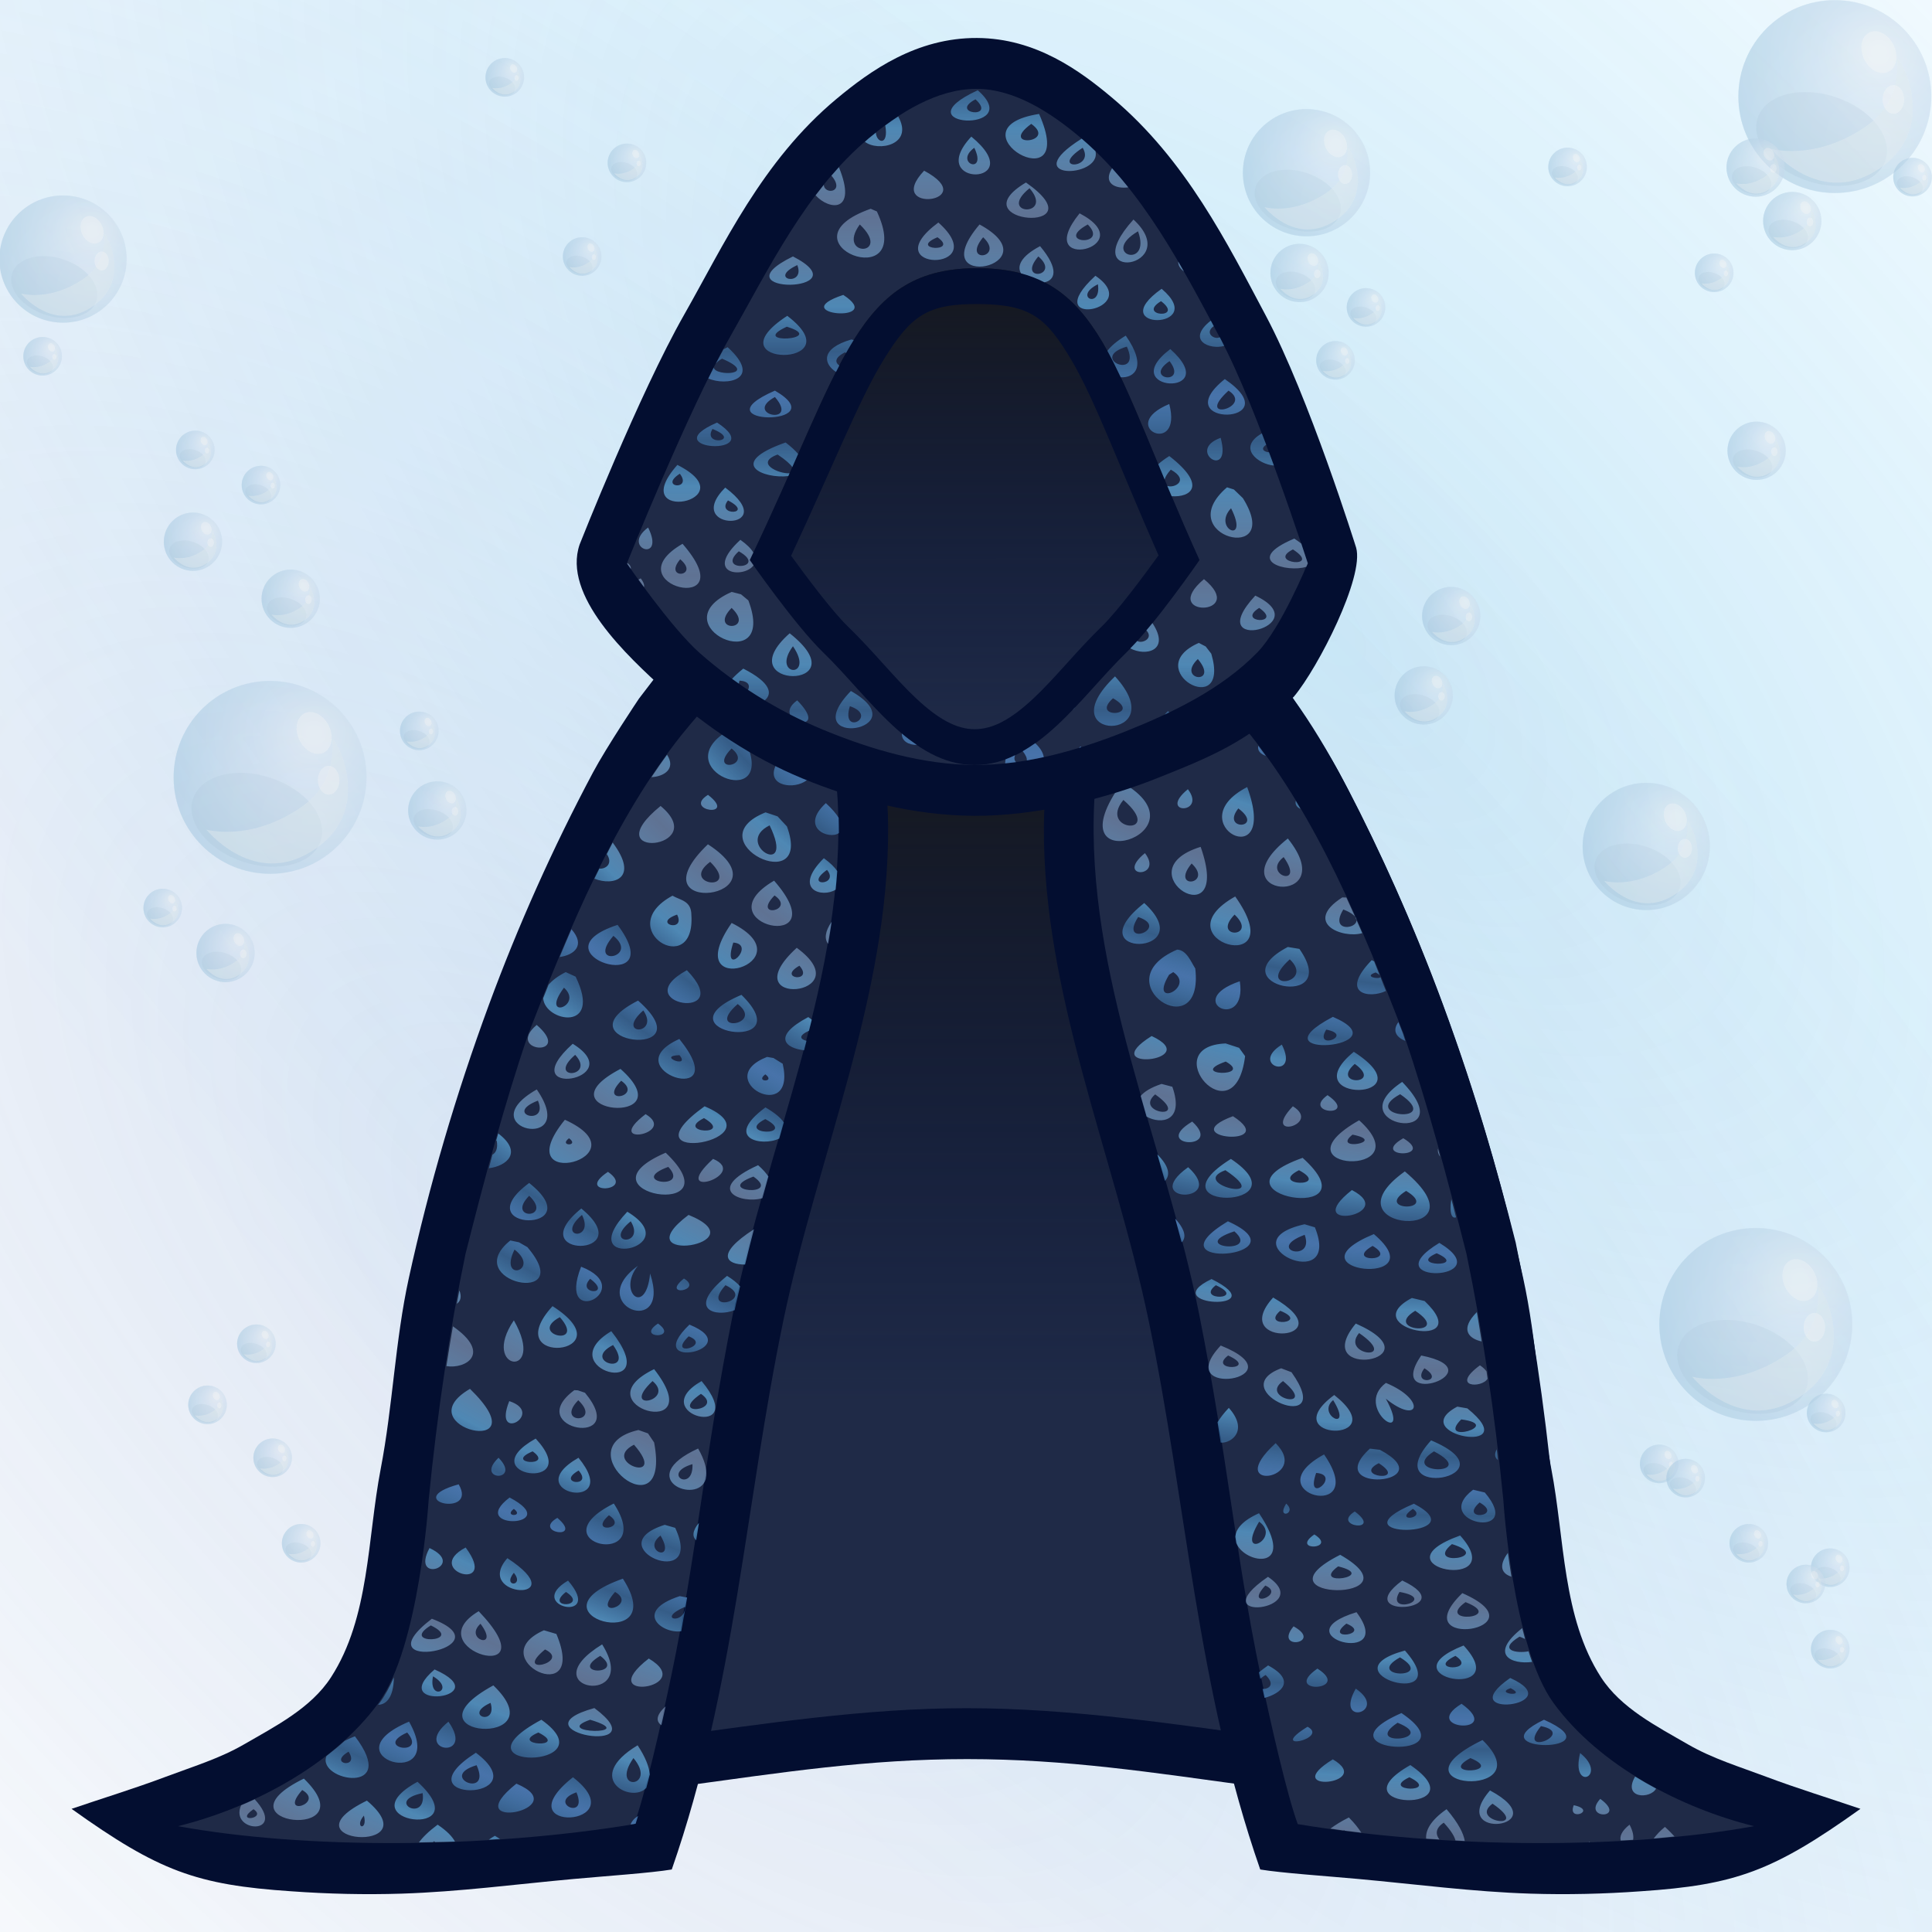 <svg height="500" viewBox="0 0 500 500" width="500" xmlns="http://www.w3.org/2000/svg" xmlns:xlink="http://www.w3.org/1999/xlink"><linearGradient id="a"><stop offset="0" stop-color="#4873aa"/><stop offset=".25" stop-color="#4c8fc8" stop-opacity=".5"/><stop offset=".5" stop-color="#5ea7d9" stop-opacity=".749"/><stop offset="1" stop-color="#9fbadf" stop-opacity=".5"/></linearGradient><linearGradient id="b"><stop offset="0" stop-color="#030e30" stop-opacity="0"/><stop offset="1" stop-color="#16181d"/></linearGradient><linearGradient id="c" gradientUnits="userSpaceOnUse" x1="252.761" x2="252.761" xlink:href="#b" y1="296.872" y2="58.615"/><linearGradient id="d" gradientUnits="userSpaceOnUse" x1="251.996" x2="251.972" xlink:href="#b" y1="178.868" y2="59.573"/><linearGradient id="e" gradientUnits="userSpaceOnUse" spreadMethod="reflect" x1="434.179" x2="434.179" xlink:href="#a" y1="0" y2="46.369"/><radialGradient id="f" cx="534.307" cy="-1029.529" gradientTransform="matrix(.01 .162 -.217 .013 170.392 9.846)" gradientUnits="userSpaceOnUse" r="185.701" spreadMethod="reflect" xlink:href="#a"/><mask id="g" maskUnits="userSpaceOnUse"><path d="m-13.229-13.229h158.75v158.75h-158.75z" fill="url(#h)" filter="url(#i)" stroke-width="11.83"/></mask><radialGradient id="h" cx="66.146" cy="66.146" gradientTransform="matrix(-1 0 0 -1 132.292 132.292)" gradientUnits="userSpaceOnUse" r="66.146"><stop offset="0" stop-color="#fff"/><stop offset=".253" stop-color="#fff"/><stop offset=".753" stop-color="#808080"/><stop offset=".875" stop-color="#404040"/><stop offset="1"/></radialGradient><filter id="i" color-interpolation-filters="sRGB" height="1.014" width="1.014" x="-.007" y="-.007"><feGaussianBlur stdDeviation=".446"/></filter><radialGradient id="j" cx="703.056" cy="255.4" gradientTransform="matrix(.121 -.121 .058 .058 -57.693 112.547)" gradientUnits="userSpaceOnUse" r="1011.861"><stop offset="0" stop-color="#209fdf"/><stop offset=".1" stop-color="#209fdf" stop-opacity=".9"/><stop offset="1" stop-color="#0af" stop-opacity="0"/></radialGradient><radialGradient id="k" cx="703.056" cy="1070.218" gradientTransform="matrix(.121 -.121 .058 .058 -57.693 112.547)" gradientUnits="userSpaceOnUse" r="1011.861" spreadMethod="pad"><stop offset="0" stop-color="#678fcb"/><stop offset=".1" stop-color="#678fcb" stop-opacity=".9"/><stop offset="1" stop-color="#678fcb" stop-opacity="0"/></radialGradient><radialGradient id="l" cx="45.87" cy="23.851" gradientTransform="matrix(-1.459 -.455 .458 -1.46 152.419 91.438)" gradientUnits="userSpaceOnUse" r="66.146"><stop offset="0" stop-color="#f5f5f5"/><stop offset=".124" stop-color="#e6ecf2"/><stop offset=".383" stop-color="#cddeef"/><stop offset="1" stop-color="#a3c7e0"/></radialGradient><filter id="m" color-interpolation-filters="sRGB" height="1.116" width="1.083" x="-.042" y="-.058"><feGaussianBlur stdDeviation="1.562"/></filter><filter id="n" color-interpolation-filters="sRGB" height="1.169" width="1.147" x="-.074" y="-.084"><feGaussianBlur stdDeviation="2.987"/></filter><g mask="url(#g)" opacity=".75" stroke-width=".094" transform="matrix(0 3.78 -3.78 0 500 -0)"><path d="m-16.763-16.763c-67.658 67.658-96.044 148.97-63.396 181.618 32.648 32.648 113.96 4.262 181.618-63.396 67.658-67.658 96.044-148.97 63.396-181.618-32.648-32.648-113.96-4.262-181.618 63.396z" fill="url(#j)" opacity=".3"/><path d="m30.833 30.833c-67.658 67.658-96.044 148.97-63.396 181.618 32.648 32.648 113.96 4.262 181.618-63.396 67.658-67.658 96.044-148.97 63.396-181.618-32.648-32.648-113.96-4.262-181.618 63.396z" fill="url(#k)" opacity=".3"/></g><use stroke-width="4.252" transform="matrix(.235 0 0 .235 259.834 6.074)" xlink:href="#p"/><use stroke-width="4.252" transform="matrix(.235 0 0 .235 -145.119 182.261)" xlink:href="#p"/><use stroke-width="4.252" transform="matrix(.235 0 0 .235 239.39 323.844)" xlink:href="#p"/><use stroke-width="14.177" transform="matrix(.071 0 0 .071 389.645 110.943)" xlink:href="#p"/><use stroke-width="14.177" transform="matrix(.071 0 0 .071 389.395 37.651)" xlink:href="#p"/><use stroke-width="14.177" transform="matrix(.071 0 0 .071 398.874 51.493)" xlink:href="#p"/><use stroke-width="14.177" transform="matrix(.071 0 0 .071 271.36 64.929)" xlink:href="#p"/><use stroke-width="14.177" transform="matrix(.071 0 0 .071 303.502 174.264)" xlink:href="#p"/><use stroke-width="14.177" transform="matrix(.071 0 0 .071 310.615 153.715)" xlink:href="#p"/><use stroke-width="6.443" transform="matrix(.155 0 0 .155 284.229 206.586)" xlink:href="#p"/><use stroke-width="6.443" transform="matrix(.155 0 0 .155 -125.509 54.57)" xlink:href="#p"/><use stroke-width="6.443" transform="matrix(.155 0 0 .155 196.299 32.215)" xlink:href="#p"/><use stroke-width="14.177" transform="matrix(.071 0 0 .071 -6.589 240.919)" xlink:href="#p"/><use stroke-width="14.177" transform="matrix(.071 0 0 .071 48.21 204.035)" xlink:href="#p"/><use stroke-width="14.177" transform="matrix(.071 0 0 .071 10.272 149.236)" xlink:href="#p"/><use stroke-width="14.177" transform="matrix(.071 0 0 .071 -15.02 134.482)" xlink:href="#p"/><use stroke-width="21.265" transform="matrix(.047 0 0 .047 24.541 121.756)" xlink:href="#p"/><use stroke-width="21.265" transform="matrix(.047 0 0 .047 7.544 112.664)" xlink:href="#p"/><use stroke-width="21.265" transform="matrix(.047 0 0 .047 65.505 185.378)" xlink:href="#p"/><use stroke-width="21.265" transform="matrix(.047 0 0 .047 -.886 231.22)" xlink:href="#p"/><use stroke-width="21.265" transform="matrix(.047 0 0 .047 400.624 66.822)" xlink:href="#p"/><use stroke-width="21.265" transform="matrix(.047 0 0 .047 386.398 375.068)" xlink:href="#p"/><use stroke-width="21.265" transform="matrix(.047 0 0 .047 409.582 395.618)" xlink:href="#p"/><use stroke-width="21.265" transform="matrix(.047 0 0 .047 430.659 423.017)" xlink:href="#p"/><use stroke-width="21.265" transform="matrix(.047 0 0 .047 430.659 401.941)" xlink:href="#p"/><use stroke-width="21.265" transform="matrix(.047 0 0 .047 424.336 406.156)" xlink:href="#p"/><use stroke-width="21.265" transform="matrix(.047 0 0 .047 393.247 378.756)" xlink:href="#p"/><use stroke-width="21.265" transform="matrix(.047 0 0 .047 429.605 361.895)" xlink:href="#p"/><use stroke-width="21.265" transform="matrix(.047 0 0 .047 451.96 42.057)" xlink:href="#p"/><use stroke-width="21.265" transform="matrix(.047 0 0 .047 -31.974 88.425)" xlink:href="#p"/><use stroke-width="21.265" transform="matrix(.047 0 0 .047 310.522 75.779)" xlink:href="#p"/><use stroke-width="21.265" transform="matrix(.047 0 0 .047 302.618 89.479)" xlink:href="#p"/><use stroke-width="21.265" transform="matrix(.047 0 0 .047 87.636 16.238)" xlink:href="#p"/><use stroke-width="21.265" transform="matrix(.047 0 0 .047 119.251 38.368)" xlink:href="#p"/><use stroke-width="21.265" transform="matrix(.047 0 0 .047 107.659 62.606)" xlink:href="#p"/><use stroke-width="21.265" transform="matrix(.047 0 0 .047 362.686 39.422)" xlink:href="#p"/><use stroke-width="21.265" transform="matrix(.047 0 0 .047 23.352 343.98)" xlink:href="#p"/><use stroke-width="21.265" transform="matrix(.047 0 0 .047 10.706 359.787)" xlink:href="#p"/><use stroke-width="21.265" transform="matrix(.047 0 0 .047 27.567 373.487)" xlink:href="#p"/><use stroke-width="21.265" transform="matrix(.047 0 0 .047 34.944 395.618)" xlink:href="#p"/><g stroke-width="1.367" transform="matrix(.732 0 0 .732 67.286 145.807)"><path d="m351.895 432.432c26.498 3.601 88.963 15.335 88.963 15.335 11.16 2.175 21.516-6.412 21.445-17.781-.458-71.995-7.044-135.162-18.348-189.857-13.616-54.116-31.088-104.05-55.238-152.379-10.026-20.063-21.449-39.986-36.822-56.317-6.37-6.767-13.854-12.92-22.371-16.637-24.753-10.804-52.659-15.307-79.524-14.796-26.865-.511-54.771 3.992-79.524 14.796-8.517 3.718-16.001 9.871-22.371 16.637-15.373 16.331-26.796 36.254-36.822 56.317-24.151 48.329-41.622 98.263-55.238 152.379-11.303 54.695-17.89 117.862-18.348 189.857-.071 11.369 10.286 19.956 21.445 17.781 0 0 62.465-11.734 88.963-15.335 37.172-5.052 66.598-9.679 101.895-9.692 35.296.013 64.722 4.64 101.895 9.692z" fill="#030e30" stroke-width="1.367"/><path d="m329.524 35.283c-23.52-11.95-52.347-17.967-79.523-17.967s-54.812 5.278-75.758 17.495c-19.508 19.237-41.432 58.644-43.22 60.755-26.274 46.573-44.508 104.738-53.661 148.108-10.941 52.978-17.447 114.993-17.899 185.954 0 0 53.979-10.648 83.104-14.564 35.612-4.788 71.369-10.338 107.302-10.325 37.285.014 74.387 5.775 111.332 10.797 27.867 3.787 83.104 14.564 83.104 14.564-.452-70.962-6.958-132.976-17.899-185.954-13.547-53.806-27.688-104.453-53.661-148.108-.051.078-24.836-43.432-43.22-60.755z" fill="#1f2a47" stroke-width="49.198"/><path d="m329.524 35.283c-23.52-11.95-52.347-17.967-79.523-17.967s-54.812 5.278-75.758 17.495c-19.508 19.237-41.432 58.644-43.22 60.755-26.274 46.573-44.508 104.738-53.661 148.108-10.941 52.978-17.447 114.993-17.899 185.954 0 0 53.979-10.648 83.104-14.564 35.612-4.788 71.369-10.338 107.302-10.325 37.285.014 74.387 5.775 111.332 10.797 27.867 3.787 83.104 14.564 83.104 14.564-.452-70.962-6.958-132.976-17.899-185.954-13.547-53.806-27.688-104.453-53.661-148.108-.051.078-24.836-43.432-43.22-60.755z" fill="url(#c)" stroke-linecap="round" stroke-linejoin="round" stroke-width="49.197"/></g><g id="o" stroke-width="1.367" transform="matrix(-.685 .257 .257 .685 539.681 63.268)"><path d="m318.835 51.957s-4.735 20.047-6.067 30.241c-3.897 29.817-5.764 59.97-5.582 90.04.202 33.508 2.647 67.085 7.432 100.251 3.246 22.495 10.571 44.243 14.386 66.648 4.243 24.917 14.836 50.547 9.435 75.239-2.775 12.687-12.302 23.068-20.546 33.102-6.316 7.687-14.336 13.81-21.822 20.362-8.827 7.725-18.364 15.051-27.208 22.319 36.726 9.841 50.854 9.659 83.032 0 12.476-3.684 24.795-7.971 36.822-12.926 18.852-7.767 36.875-17.412 55.238-26.275 10.438-5.038 24.671-11.51 31.229-15.29-1.619-68.321-21.096-130.316-31.229-195.54-9.144-58.858-5.45-121.038-26.683-176.69-7.995-20.955-20.692-39.792-36.822-56.317l-55.702 25.329z" fill="#030e30" stroke-width="1.367"/><path d="m323.856 176.776c.469-41.085 1.809-81.824 13.671-118.333 8.527-25.528 20.551-47.47 20.551-47.47 19.631 20.27 30.665 30.45 39.116 49.79 24.783 56.721 19.219 122.298 29.212 183.384 8.223 50.27 17.958 84.542 24.514 127.232 2.746 17.884 6.127 43.02 6.197 53.926-46.592 26.853-106.25 49.325-150.865 57.377 21.62-14.836 43.639-38.982 51.102-65.705 6.623-23.713-8.578-73.392-8.578-73.392-8.118-30.424-14.192-59.156-18.391-86.118-3.087-27.57-5.758-54.453-6.53-80.691z" fill="#1f2a47" stroke-width="49.198"/></g><use transform="matrix(-1 0 0 1 500 0)" xlink:href="#o"/><path d="m297.101 162.639c-.117.268-.199.455-.314.719 1.066 1.421-.006 2.476-1.182 2.703-.379.862-.715 1.642-1.078 2.467 2.756.566 5.647-.388 5.332-3.404-1.677-1.533-2.758-2.484-2.758-2.484zm-93.375 1.891c-9.013 8.537-.009 11.863 4.301 9.836-.363-.841-.824-1.881-1.207-2.758-.249 3.348-5.82 1.688-1.779-4.07-.45-1.023-.841-1.927-1.314-3.008zm101.668 5.822c-2.127 4.352 3.76 8.666 6.939 7.092-.778-.818-1.462-1.497-2.209-2.262-.88-.031-1.707-.661-1.713-1.754-1.002-1.008-2.109-2.191-3.018-3.076zm-113.039 2.676c-18.888 15.128 21.9 11.091 0 0zm-.971 3.102c6.779.465-3.035 8.679 0 0zm99.242 1.531c-.556 1.328-1.032 2.583-1.529 3.846 2.684 2.079.603 3.158-1.15 2.893-.405 1.1-.834 2.253-1.191 3.33 3.926.59 8.914-2.76 3.871-10.068zm-84.322 3.584c-7.541 5.43 9.302 9.442 0 0zm95.92 2.777c-19.77 19.441 20.303 13.92 0 0zm16.371 3.25c-10.687 5.918 3.316 5.847 0 0zm-16.451 1.432c9.243 7.691-7.198 5.166 0 0zm-113.963.516c-15.853 9.864 12.19 20.953 5.229 3.596l-2.596-2.867zm17.416 3.236c-17.992 15.434 16.483 13.317 0 0zm120.049.531c-.303 1.296.594 2.145 1.957 2.646-.643-.891-1.297-1.771-1.957-2.646zm-136.314.713c5.875 4.66-6.444 6.566 0 0zm15.975 1.617c5.211 6.75-4.5 4.366 0 0zm-32.678.006c-1.378 1.902-2.728 3.83-4.031 5.801 3.182-.139 6.437-2.115 4.031-5.801zm111.402 3.186c-.256 1.491-.468 3.029-.631 4.604 1.131-.989 1.566-2.521.631-4.604zm6.377 3.988c-18.935 26.098 23.278 13.343 0 0zm32.361 1.193c-18.218 9.427 8.563 23.45 0 0zm-15.346.559c-8.052 6.582 4.993 6.57 0 0zm-124.197 1.453c-6.711 4.2 7.839 6.084 0 0zm107.508 1.324c10.929 9.467-6.759 8.215 0 0zm44.605.201c-.222.99.31 1.69 1.213 2.109-.411-.697-.795-1.419-1.213-2.109zm-121.609.619c-6.895 6.342.826 9.602 3.389 7.74.012-1.312-.048-2.629-.072-3.943-.655-1.063-1.703-2.317-3.316-3.797zm-42.77.736c-17.56 14.278 13.457 11.18 0 0zm149.518.633c7.029 5.265-4.704 5.957 0 0zm-122.35 1.021c-18.545 7.468 12.472 22.573 5.533 3.646l-2.428-2.611zm1.047 3.365c6.967 14.317-9.657 4.777 0 0zm134.113 3.402c-19.285 15.26 14.436 17.973 0 0zm-174.725 1.049c-.519.98-1.012 1.985-1.52 2.975 1.66 2.514-.25 3.901-1.924 3.77-.428.867-.864 1.728-1.285 2.602 4.861 1.972 11.734.02 4.729-9.346zm24.645.447c-20.072 19.268 21.725 14.106 0 0zm127.518.664c-20.576 6.377 8.625 24.433 0 0zm-14.414 1.621c-8.052 6.582 4.993 6.57 0 0zm35.895 1.027c5.855 8.294-5.87 4.537 0 0zm-118.998.285c-8.241 8.223-.349 10.34 3.055 8.143.162-1.602.303-3.207.42-4.812-.698-.999-1.779-2.102-3.475-3.33zm-29.418.945c8.234 8.11-8.139 6.038 0 0zm124.604.424c5.796 5.454-5.741 6.948 0 0zm-94.363 1.654c3.398 4.091-6.338 4.505 0 0zm-13.697 2.793c-19.312 11.315 16.976 19.422 0 0zm.111 3.822c5.728 3.943-5.992 6.161 0 0zm-26.408.066c-15.813 8.576 5.977 21.878 4.889 4.99-.012-3.713-2.843-3.79-4.889-4.99zm145.631.205c-20.293 11.406 15.305 21.549 0 0zm27.711.242c-10.235 6.562-.018 10.752 5.166 9.246-1.336-3.104-2.708-6.174-4.111-9.217zm-51.254 1.459c-18.296 14.409 15.082 13.79 0 0zm51.523 1.666c9.737 3.768-4.895 7.944 0 0zm-172.418 1.322c2.396 4.789-6.745 2.355 0 0zm144.277 0c6.389 6.09-6.21 6.345 0 0zm-24.957.627c8.514 2.836-5.179 8.137 0 0zm-79.314 1.219c-1.803 2.586-1.868 4.507-.928 5.748.332-1.914.648-3.83.928-5.748zm-25.889.32c-14.288 20.537 20.339 10.13 0 0zm-29.514.492c-22.7 7.423 14.245 19.111 0 0zm-11.945 1.135c-1.033 2.384-2.06 4.773-3.061 7.186 3.739-.505 6.79-2.993 3.061-7.186zm10.859 1.701c6.973 5.616-7.173 8.281 0 0zm31.027 1.744c6.211.451-3.145 9.658 0 0zm143.504 1.146c-18.648 9.847 14.438 16.795 2.998.494zm-127.08.211c-17.364 15.857 17.196 12.595 0 0zm98.438.469c-19.552 8.417 7.057 25.653 4.701 4.889-1.092-1.679-2.238-4.805-4.701-4.889zm29.158 2.51c6.801 6.484-9.393 8.52 0 0zm21.207.209c-8.524 8.785-.577 10.042 3.678 7.975-.473-1.185-.942-2.374-1.42-3.555-.541.599-4.487-.157-1.24-1.225.513.265.803.473 1.016.66-.475-1.173-.929-2.366-1.41-3.533-.231-.109-.374-.213-.623-.322zm-148.115 1.443c3.943 4.487-6.072 3.423 0 0zm-29.129 1.168c-16.098 8.835 13.18 13.598 0 0zm-31.354.486c-2.115 1.082-3.52 2.193-4.445 3.281-.464 1.157-.927 2.315-1.387 3.477.398 6.146 15.467 8.892 8.395-5.578zm157.229 0c5.924 3.957-6.528 9.707-1.08.686zm17.229 2.369c-15.129 5.158 2.025 13.39 0 0zm-174.906 1.662c5.267 4.741-6.44 8.658 0 0zm45.93 1.861c-22.777 9.588 16.085 15.742 0 0zm-26.756 1.488c-21.432 10.883 18.112 15.947 0 0zm25.791.889c7.099 5.468-8.801 7.671 0 0zm-24.436 1.654c4.443 6.482-7.534 6.638 0 0zm178.463 1.662c-21.494 11.335 18.73 8.039 0 0zm-135.771.059c-9.627 5.113-5.723 8.1-1.064 8.594.216-.814.397-1.631.609-2.445-1.641-.414-2.186-1.316.654-2.623.242-.953.478-1.906.713-2.859-.329-.229-.54-.427-.912-.666zm152.725 1.299c-1.705 2.318-.413 3.987 1.799 4.873-.212-.63-.401-1.28-.615-1.908-.386-.996-.796-1.97-1.184-2.965zm-223.006.732c-1.053.891-1.692 1.689-2.027 2.391-.019.056-.036.114-.055.17-1.978 4.775 10.508 4.75 2.082-2.561zm204.332 1.209c7.41 1.43-3.358 5.567 0 0zm-45.186 1.662c-15.095 9.462 13.908 6.464 0 0zm-122.234.766c-17.655 7.961 14.927 18.484 0 0zm141.385 1.15c-18.285.787 2.352 24.987 5.039 3.291l-1.555-2.156zm-168.973.088c-16.087 14.503 15.233 9.4 0 0zm183.518.213c-8.748 5.441 4.794 9.489 0 0zm18.627 1.867c-16.38 13.452 19.95 12.873 0 0zm-201.512.781c5.523 5.942-7.692 6.634 0 0zm26.986.086c3.018 3.593-6.064.174 0 0zm22.672.453c-14.779 5.839 7.73 17.911 4.055 1.773l-2.396-1.488zm118.709 1.201c7.436 4.153-10.284 3.634 0 0zm33.391.602c7.702 5.559-6.522 5.727 0 0zm-190.029 1.301c-21.932 11.45 17.215 15.319 0 0zm37.482 1.406c2.848 2.113-2.848 2.113 0 0zm-37.305 1.654c5.9 4.148-6.216 6.393 0 0zm202.123.305c-17.311 11.502 16.27 16.779 0 0zm-62.271.523c-2.841.947-4.482 2.026-5.414 3.111.507 1.78 1.011 3.56 1.525 5.34 3.683 2.091 9.885 1.337 6.676-7.717zm-161.695 1.43c-17.951 10.204 11.456 16.653 0 0zm223.443 1.232c11.533 7.842-10.993 5.941 0 0zm-63.404.041c9.838 6.998-5.748 4.947 0 0zm44.611.203c-6.945 4.972 8.385 5.81 0 0zm-204.355 1.416c2.946 6.764-9.176 3.552 0 0zm43.137 1.465c-22.472 16.185 20.429 8.655 0 0zm152.242 0c-8.557 8.998 7.701 4.747 0 0zm-136.49.289c-10.988 8.095-.902 10.229 3.562 8.059.403-1.387.785-2.777 1.188-4.164-.762-1.132-2.202-2.424-4.75-3.895zm-31.018 1.746c-11.501 8.764 8.481 5.069 0 0zm152.008.533c-15.805 5.878 12.672 8.191 0 0zm-136.9.492c8.029 4.69-7.789 3.874 0 0zm15.875.248c8.572 4.601-8.084 4.077 0 0zm-51.871.178c-15.732 19.339 21.419 9.734 0 0zm205.553.135c-23.132 13.134 16.772 15.126 0 0zm-43.203.334c-11.056 6.593 8.343 7.626 0 0zm-179.598 3.08c-.185.652-.385 1.287-.568 1.941.071-.04.093-.075.168-.115.387 2.163-.306 3.244-1.105 3.666-.317 1.152-.609 2.346-.922 3.504 4.421-.508 8.995-4.008 2.428-8.996zm221.086.301c9.308 1.848-5.615 4.462 0 0zm-202.766.934c2.848 2.113-2.848 2.113 0 0zm215.9 0c-9.038 5.177 8.716 5.228 0 0zm8.984 2.68c-.12.843.105 1.527.551 2.09-.189-.688-.361-1.404-.551-2.09zm-199.875 1.064c-24.46 10.549 18.756 17.906 0 0zm127.236.424c.664 2.289 1.307 4.579 1.961 6.869 1.375-1.363 1.262-3.612-1.961-6.869zm37.605.904c-26.766 9.551 19.516 17.625 0 0zm-152.574.271c-12.108 11.085 9.717 4.093 0 0zm134.014.008c-21.949 13.76 19.581 13.057 0 0zm-122.361 1.625c-14.16 6.424-4.179 10.118 1.109 8.535.525-1.872 1.019-3.746 1.555-5.617-.614-.878-1.412-1.824-2.664-2.918zm-23.242.434c5.863 6.263-10.757 3.93 0 0zm134.537.09c-13.015 9.324 10.583 9.588 0 0zm9.637.77c13.204 8.867-9.833 3.597 0 0zm19.051 0c8.572 4.601-8.084 4.077 0 0zm27.391.316c-21.774 15.578 22.198 18.606 0 0zm-206.229.109c-9.106 6.082 7.578 5.275 0 0zm37.645 1.227c7.703 5.356-10.672 3.912 0 0zm-58.037 1.654c-17.036 12.613 16.494 13.147 0 0zm212.92 1.838c-14.006 11.031 12.529 6.481 0 0zm14.035.211c8.976 5.432-8.548 5.347 0 0zm-226.955 1.26c6.389 6.09-6.21 6.345 0 0zm238.643.98c-.59 4.091.347 4.98 1.24 4.596-.396-1.536-.806-3.052-1.205-4.58-.016-.003-.019-.013-.035-.016zm-225.15 2.322c-16.08 12.97 15.604 12.805 0 0zm11.906.828c-14.761 15.531 16.02 9.684 0 0zm-11.734.826c3.454 6.848-7.115 6.122 0 0zm27.586 0c-17.546 13.186 18.897 7.678 0 0zm125.939.957c.556 2.048 1.136 4.094 1.666 6.145 1.177-1.133 1.092-3.092-1.666-6.145zm-140.902.695c3.989 6.557-7.494 6.084 0 0zm154.545 0c-21.407 12.905 20.675 9.317 0 0zm19.834.766c-20.857 4.703 9.924 18.795 2.68.797zm-142.488 1.289c-10.25 6.622-6.997 9.167-2.311 9.141.741-3.049 1.501-6.097 2.311-9.141zm124.324.543c7.026 6.156-12.588 4.145 0 0zm36.096.711c-23.472 9.769 16.665 14.115 0 0zm-17.896.188c2.717 7.389-10.458 3.879 0 0zm-205.578 1.467c-13.476 10.796 17.695 17.286 4.41 1.723l-2.18-1.25zm240.432.619c-18.009 10.942 16.398 9.975 0 0zm-17.273.785c7.085 4.181-7.607 4.349 0 0zm-222.074.947c6.959 5.425-4.296 8.723 0 0zm238.648.955c8.53 3.798-7.834 3.418 0 0zm-206.725 3.264c-14.219 10.219 8.848 19.115 3.166 1.977-1.1 11.412-8.59 4.682-3.166-1.977zm-14.691.221c-6.576 16.774 14.986 5.833 0 0zm37.77 2.375c-10.863 8.773-2.856 10.791 1.967 8.865.417-2.063.945-4.118 1.408-6.178-.788-.845-1.803-1.729-3.375-2.688zm-11.162.682c-6.132 4.915 5.186 3.105 0 0zm-24.266.074c6.051 4.446-3.847 4.083 0 0zm160.818.055c-14.964 7.188 17.165 8.545 0 0zm-125.801 1.6c8.306 3.864-6.86 7.67 0 0zm126.908 0c8.306 3.771-5.474 4.178 0 0zm-195.773 1.328c-.219 1.167-.453 2.303-.666 3.48.95-.639 1.332-1.773.666-3.48zm210.6 1.863c-12.136 13.372 19.638 11.382 0 0zm35.902.115c-15.158 7.987 17.253 14.103 3.303.785zm-222.393 2.109c-14.605 16.034 19.788 12.67 0 0zm188.332 1.199c7.891 3.193-5.227 4.515 0 0zm34.926 0c10.068 6.747-8.767 5.361 0 0zm15.953.355c-4.413 4.409-2.204 6.826 1.238 7.59-.413-2.53-.8-5.11-1.238-7.59zm-237.316 1.299c7.024 7.986-8.527 4.558 0 0zm-11.906.824c-8.97 13.216 8.683 15.261 0 0zm37.305.828c-6.043 3.998 5.673 4.088 0 0zm180.588.004c-12.493 15.008 21.848 9.652 0 0zm-172.451.277c-12.974 12.462 15.551 6.297 0 0zm-61.215.439c-.578 3.396-1.15 6.807-1.68 10.295 4.86.82 11.895-3.181 1.68-10.295zm40.99 1.26c-16.274 9.736 14.476 18.265 0 0zm193.529.479c10.827 7.471-4.954 5.927 0 0zm-173.504.85c6.256 2.398-5.917 5.734 0 0zm-19.566 2.25c5.93 8.227-8.555 4.389 0 0zm157.264.131c-13.351 14.167 21.179 8.514 0 0zm1.91 2.58c8.306 3.771-5.474 4.178 0 0zm49.969 0c-9.868 14.37 19.859 3.918 0 0zm15.203 2.545c-7.834 5.747.543 5.977 1.965 3.467-.091-.625-.169-1.276-.262-1.898-.343-.487-.851-1.006-1.703-1.568zm-51.445.764c-15.514 5.825 14.902 18.239 2.68 1.021zm37.074 0c5.753 3.558-3.514 4.603 0 0zm-199.352.225c-19.552 9.473 14.982 19.161 0 0zm-.41 3.082c6.129 5.11-8.708 8.22 0 0zm12.699 0c-15.089 8.625 12.982 15.626 0 0zm150.473 0c9.47 7.837-6.414 4.496 0 0zm26.627.475c-8.573 6.399 7.196 17.211-.025 4.086 8.645 6.976 10.598.305.025-4.086zm-237.043 1.541c-17.172 10.01 18.958 18.459 0 0zm27.0.342c-13.782 10.215 14.872 15.275 2.762.668l-1.844-.629zm32.773.951c6.382 4.362-8.859 6.085 0 0zm163.895.297c-16.013 11.85 16.182 12.785 0 0zm-.283 1.32c5.38 8.727-4.495 3.82 0 0zm-195.361.035c6.389 6.09-6.21 6.345 0 0zm-17.859.225c-4.478 11.225 9.503 3.145 0 0zm245.35 1.43c-13.849 7.338 18.09 12.98 2.6.451zm-59.129.32c-1.355 1.434-2.25 2.641-2.914 3.717.293 1.819.54 3.503.818 5.283 2.89.199 7.237-3.251 2.096-9zm60.146 2.988c11.261 1.451-6.585 6.572 0 0zm-212.938 2.744c-19.968 4.602 8.679 27.575 4.062 3.219l-1.582-2.34-2.479-.879zm-26.59 2.217c-17.387 9.747 13.024 14.06 0 0zm231.734.465c-14.624 16.064 22.482 9.472 0 0zm-40.227.725c-14.121 12.865 9.486 9.57 0 0zm-166.066.393c9.266 10.619-8.94 4.561 0 0zm16.596.992c-16.856 7.691-.059 14.786 1.967 7.924.045-.298.095-.613.141-.912.159-1.677-.35-3.935-2.107-7.012zm173.863.025c-13.073 11.873 19.417 9.234 2.59.309zm32.824.188c-.712 1.307-.48 2.201.305 2.758-.103-.915-.198-1.848-.305-2.758zm-249.518.52c5.802 4.082-7.751 3.232 0 0zm233.27 0c12.131 6.342-9.507 6.003 0 0zm-28.445.791c-18.664 10.171 12.349 17.884 0 0zm-213.648.863c-6.389 6.09 6.21 6.345 0 0zm20.693 0c-16.185 9.275 11.908 14.536 0 0zm207.111 1.404c7.908 5.141-7.063 3.568 0 0zm-177.613.25c.332 7.542-8.312 2.459 0 0zm-29.461 1.652c3.943 4.487-6.072 3.423 0 0zm190.871.621c6.779.465-3.035 8.679 0 0zm-221.914 2.945c-15.391 4.281 5.107 8.807 0 0zm262.529 1.395v.002c-11.408 8.656 13.739 13.335 3.037.725zm-249.346 2.023c-11.441 8.675 14.538 7.629 0 0zm251.035 1.285c6.485 3.718-5.576 4.917 0 0zm-224.072.268c-20.603 10.337 11.358 17.404 0 0zm174.014.029c-2.709 4.248 2.98 2.603 0 0zm33.053.025c-21.877 9.209 16.958 8.824 0 0zm-232.932 1.33c2.848 2.113-2.848 2.113 0 0zm232.66 0c3.724 2.462-5.233 3.621 0 0zm-15.031.672c-6.324 3.984 7.509 5.615 0 0zm-24.779.455c-4.449 1.987-6.035 4.179-6.131 6.139.08.525.165 1.052.246 1.576 2.144 5.541 16.073 7.529 5.885-7.715zm-168.244.527c5.316 3.51-5.621 4.972 0 0zm-13.352.672c-6.646 3.857 7.006 5.959 0 0zm181.627.982c6.041 4.378-6.277 10.416 0 0zm-144.984.311c-1.769 2.135-1.726 3.627-.701 4.514.23-1.502.473-3.004.701-4.514zm-8.852.516c-17.874 5.644 10.631 17.724 2.705.777zm168.123 2.48c-6.398 4.453 6.181 3.897 0 0zm37.729.279c-23.032 8.308 13.499 15.048 0 0zm-206.943.019c4.341 7.409-5.173 4.019 0 0zm204.824 2.205c11.079 3.452-7.369 6.053 0 0zm-255.252.885c-11.456 6.041 8.942 12.026 0 0zm-9.354.143c-5.115 9.548 9.846 4.561 0 0zm279.08 1.26c-2.593 3.519-1.454 5.416.914 6.145-.351-2.144-.654-4.204-.914-6.145zm-43.393.484c-23.808 12.027 21.627 12.387 0 0zm-215.537.869c-9.131 10.373 17.827 11.665 0 0zm215 2.125c10.706 2.613-7.459 5.454 0 0zm-213.322 1.654c2.936 3.614-3.13 3.826 0 0zm195.168 1.051c-17.825 12.255 12.772 8.645 0 0zm-166.957.479c-26.485 9.382 12.965 20.015 0 0zm201.707.479c-14.125 10.393 16.44 7.751 0 0zm-215.895.021c-11.558 6.782 9.669 11.184 0 0zm180.445 1.279c5.483 2.331-5.768 6.327 0 0zm-180.977 1.654c6.125 3.946-5.845 4.51 0 0zm12.701 0c6.015 3.458-6.426 7.27 0 0zm203.014 0c10.317 1.82-3.846 6.285 0 0zm16.26.311c-15.688 15.082 21.662 9.492 0 0zm-202.531.775c-12.13 3.963-4.566 9.811.381 9.086.542-2.935 1.035-5.827 1.525-8.719zm203.359 1.553c10.723 4.192-8.158 5.823 0 0zm-201.961 1.203c.081 4.734-7.826 3.348 0 0zm-53.436 1.148c-16.672 9.881 19.232 20.101 0 0zm227.178.256c-20.254 6.2 10.738 14.341 0 0zm-239.301 1.691c-19.107 14.664 20.334 7.65 0 0zm236.689 1.258c6.804 2.78-6.09 4.673 0 0zm-224.098.039c5.227 6.991-4.546 4.116 0 0zm-12.855.43c9.133 4.378-8.437 5.166 0 0zm223.277.238c-5.338 6.439 7.918 4.398 0 0zm59.17.465c-8.861 6.997-2.542 9.456 2.555 8.75-.321-.894-.62-1.82-.916-2.75-3.143.603-8.084-.279-2.342-3.791.697.214.916.392 1.434.594-.26-.924-.492-1.862-.73-2.803zm-253.18.557c-16.449 7.306 11.637 21.007 3.227.955zm15.068 3.648c-19.256 11.855 10.376 16.519 0 0zm222.945.287c-21.049 8.32 13.466 14.544 0 0zm-237.723 1.027c6.93 3.313-8.556 7.021 0 0zm222.539.277c-21.401 5.854 13.958 15.85 0 0zm-208.252 1.377c6.836 5.078-8.524 5.06 0 0zm221.322 0c6.077 4.025-8.041 3.912 0 0zm-14.342.393c9.569 5.818-9.605 5.33 0 0zm-194.422.301c-14.957 11.605 13.003 7.672 0 0zm160.283 1.785c-.95.657-1.651 1.223-2.379 1.799.044.214.08.418.125.633.066.318.166.721.234 1.045.393-.319.716-.625 1.381-.996 2.567 2.529.826 3.625-.793 3.621.158.74.351 1.539.516 2.299 4.32-1.148 8.282-4.489.916-8.4zm12.762.826c-9.596 6.679 9.271 5.846 0 0zm-228.479.215c-12.858 10.988 16.806 7.436 0 0zm-.402 1.779c6.114 3.619-1.352 6.7 0 0zm-10.137.297c-1.094 2.48-2.308 4.713-3.658 6.562-.126.173-.286.326-.414.498 2.103.003 4.009-1.89 4.072-7.061zm288.916.129c-15.754 10.929 15.978 7.203 0 0zm-263.162 1.922c-24.756 13.507 17.123 16.435 0 0zm263.272.717c4.607 2.381-4.426 1.455 0 0zm-40.082.117c-5.744 10.1 8.806 6.034 0 0zm-223.908 3.686c1.866 6.234-7.373 3.283 0 0zm251.289.234c-11.173 6.825 11.372 8.18 0 0zm-205.994.676c-2.53 2.275-2.509 3.906-1.092 4.871.379-1.671.732-3.232 1.092-4.871zm-18.432.436c-21.692 6.022 17.299 12.858 0 0zm208.871 1.291c-23.483 10.299 19.033 12.932 0 0zm-222.586 1.732c-24.708 13.311 18.086 12.836 0 0zm12.623 0c13.47 4.045-10.515 3.646 0 0zm246.85 0c-18.424 8.847 19.554 8.638 0 0zm-293.719.488c-21.782 9.214 10.42 18.455 0 0zm10.189.025c-9.748 7.814 7.169 10.077 0 0zm245.637.268c11.11 4.454-9.55 6.375 0 0zm37.105.871c9.418 1.87-6.672 8.298 0 0zm-60.402.16c-10.869 6.719 5.746 3.053 0 0zm-233.006 1.494c5.419 6.387-9.066 4.023 0 0zm33.945 0c8.267 4.185-7.969 3.37 0 0zm-47.471.986c-1.044.382-1.83.771-2.635 1.16-1.521 1.376-3.107 2.684-4.746 3.949-2.547 6.473 19.148 10.32 7.381-5.109zm291.814.965c-26.238 12.752 16.088 15.62 0 0zm-218.656 1.357c-14.267 8.577-1.517 15.195 2.252 11.016.294-1.1.596-2.311.896-3.492-.176-1.884-1.033-4.31-3.148-7.523zm-74.807 1.652c3.034 4.596-5.611 3.242 0 0zm32.949.27c-20.497 13.134 16.851 12.77 0 0zm285.771.078c-2.516 10.264 7.444 5.978 0 0zm-244.996 1.307c6.421 7.641-6.214 8.893 0 0zm216.602 0c9.322 3.791-8.748 4.677 0 0zm-35.602.33c-14.464 8.902 11.128 6.513 0 0zm20.061 1.477c-20.379 11.593 18.459 12.641 0 0zm-241.658.035c4.095 8.915-10.258 3.073 0 0zm299.83 2.939c-3.351 5.76 3.978 5.87 5.424 3.117-1.84-.985-3.646-2.017-5.424-3.117zm-274.887.182c-18.588 14.734 16.757 12.99 0 0zm216.473 0c8.45 4.126-7.979 3.729 0 0zm-286.109.346c-24.319 11.899 16.989 16.513 0 0zm29.412.824c-19.463 10.681 16.546 15.198 0 0zm25.584.484c-16.12 12.874 15.719 6.611 0 0zm-55.43 1.652c6.015 3.458-6.426 7.27 0 0zm307.398.104c-11.531 13.325 17.998 9.656 0 0zm-236.426.488c3.164 7.524-7.84 2.742 0 0zm-39.803.207c1.126 7.901-10.045 2.042 0 0zm304.764 1.488c-4.985 5.471 7.265 5.258 0 0zm-348.229.107c-1.17.542-2.342 1.064-3.52 1.561-3.146 7.185 12.188 7.901 3.52-1.561zm29.039.346c-22.594 11.026 16.727 14.08 0 0zm291.314.791c10.507 7.208-6.395 4.659 0 0zm21.02.396c-1.821 4.497 6.328 1.359 0 0zm-341.686 1.033c3.724 2.462-5.233 3.621 0 0zm308.766 0c-4.189 2.918-5.467 5.532-5.279 7.621 1.141.081 2.285.137 3.428.209-.95-1.235-1.169-2.841 1.127-4.344 2.03 2.224 2.769 3.599 3.033 4.596.803.042 1.603.107 2.406.145-.317-1.961-1.654-4.639-4.715-8.227zm-280.189 1.654c1.088 4.151-2.72 3.227 0 0zm70.945.086c-1.031.668-1.646 1.419-1.926 2.213.425-.069.875-.115 1.299-.186.189-.516.425-1.416.627-2.027zm183.957.398c-2.028 1.013-3.519 1.966-4.771 2.885 1.134.157 2.243.336 3.387.482.067-.043.074-.073.145-.117.068.061.065.097.129.156 1.444.184 2.877.367 4.334.535-.767-1.188-1.746-2.465-3.223-3.941zm-235.824 1.863c-2.382 1.785-3.895 3.3-4.836 4.598 1.222-.021 2.446-.054 3.672-.086.094-.085.122-.151.248-.244.12.089.145.153.236.234 1.726-.047 3.44-.051 5.17-.119-.684-1.284-2.049-2.742-4.49-4.383zm308.471.004c-2.174 1.71-2.565 3.114-2.287 4.098 1.069-.058 2.147-.107 3.205-.174.163-.882.03-2.096-.918-3.924zm9.152.578c-1.305 1.073-2.195 2.062-2.908 3.008 1.846-.146 3.59-.358 5.393-.533-.724-.784-1.486-1.582-2.484-2.475zm-302.814 2.295c-.636.357-1.054.676-1.553 1.01.967-.059 1.934-.11 2.9-.176-.461-.281-.804-.535-1.348-.834zm283.209 1.465c-.028.064-.013.105-.039.168.068-.002.139-.002.207-.004-.074-.061-.091-.102-.168-.164z" fill="url(#f)" stroke-width="1"/><g stroke-width=".91" transform="matrix(1.099 0 0 1.099 -514.139 30.454)"><path d="m697.895-18.766c-14.224-.067-25.09 7.67-33.139 14.387-17.517 14.619-26.581 34.537-35.816 50.766-10.61 18.645-24.619 54.117-24.619 54.117-4.11 12.004 11.028 26.12 20.383 34.582 9.573 8.433 20.255 15.625 32.001 20.482 12.119 5.012 26.079 8.773 40.603 8.834 14.524.06 30.837-3.993 42.941-8.834 11.691-4.675 21.916-8.592 32.287-19.252 5.7-6.811 16.597-28.173 14.641-35.05 0 0-11.097-35.541-21.299-54.697-9.032-16.959-18.753-36.589-36.02-51.137-7.675-6.467-18.076-14.132-31.963-14.197z" fill="#030e30" stroke-width=".91"/><path d="m733.076 144.44c11.147-4.458 22.498-9.946 30.87-18.551 5.592-5.748 11.821-20.955 11.821-20.955s-11.605-36.091-20.468-52.733c-9.091-17.069-18.374-35.144-33.164-47.604-6.839-5.762-15.354-11.336-24.297-11.379-9.309-.044-18.255 5.64-25.402 11.605-14.812 12.361-23.538 30.724-33.08 47.492-9.533 16.751-23.911 52.645-23.911 52.645s10.369 15.132 17.181 21.133c8.544 7.526 18.489 13.682 29.01 18.033 11.295 4.671 23.497 8.241 35.72 8.292 12.2.051 24.392-3.448 35.72-7.978z" fill="#1f2a47" stroke-width="32.757"/><path d="m661.636 125.889c-6.646-6.435-17.266-21.728-17.266-21.728 22.204-46.229 24.999-69.044 54.163-68.719 28.667.32 31.145 23.323 51.72 68.719 0 0-10.551 15.3-17.178 21.728-10.651 10.331-20.906 26.533-35.744 26.529-14.825-.005-25.045-16.217-35.696-26.529z" fill="#1f2a47" stroke-width="32.757"/><g transform="matrix(.91 0 0 .91 468.042 -18.766)"><path d="m212.763 158.978c-7.304-7.072-18.975-23.879-18.975-23.879 24.403-50.806 27.474-75.88 59.526-75.522 31.506.351 34.228 25.632 56.841 75.522 0 0-11.595 16.814-18.879 23.879-11.705 11.353-22.976 29.16-39.283 29.155-16.293-.006-27.525-17.822-39.23-29.155z" fill="url(#d)" stroke-linecap="round" stroke-linejoin="round" stroke-width="36"/><path d="m253.314 59.577c-32.052-.358-35.122 24.717-59.525 75.523 0 0 11.67 16.807 18.974 23.879 11.705 11.333 22.938 29.151 39.23 29.156 16.307.006 27.578-17.803 39.283-29.156 7.283-7.065 18.879-23.879 18.879-23.879-22.613-49.89-25.336-75.171-56.841-75.523zm-.104 9.266c13.278.148 17.319 3.525 23.883 14.633 6.064 10.262 12.517 27.892 22.467 50.41-3.458 4.775-10.41 14.249-14.734 18.443-6.523 6.327-12.201 13.528-17.769 18.701-5.568 5.173-10.28 7.841-15.06 7.84-4.77-.001-9.464-2.673-15.023-7.848s-11.233-12.375-17.765-18.699c-4.318-4.181-11.202-13.497-14.732-18.34 10.728-22.886 17.701-40.692 24.074-50.935 6.901-11.091 11.055-14.357 24.662-14.205z" fill="#030e30" stroke-width="1"/><path d="m252.779 13.525c-20.793 9.583 12.863 11.282 0 0zm-.582 2.344c5.666 5.179-7.059 3.718 0 0zm16.457 3.783c-24.032 3.779 10.572 23.901 0 0zm-36.457.648c-1.144.75-2.259 1.526-3.35 2.332.959 5.424-2.268 4.563-2.436 1.867-.596.475-1.204.946-1.779 1.426-.361.301-.701.622-1.055.93 3.344 2.654 12.75.853 8.619-6.555zm34.43 1.92c6.933 4.958-8.668 6.347 0 0zm-15.51 3.301c-12.403 13.282 15.562 12.806 0 0zm28.561.531c-17.116 10.743 5.219 10.38 3.566 3.248-1.158-1.114-2.342-2.201-3.566-3.248zm-27.795 2.357c3.469 7.167-5.452 4.015 0 0zm28.051 0c3.37 5.608-9.102 5.905 0 0zm-63.086 5.027c-.652.716-1.292 1.443-1.922 2.18 3.685 4.38-1.858 5.004-1.982 2.385-.718.893-1.427 1.795-2.119 2.713 3.457 3.857 10.91 4.68 6.023-7.277zm70.693.275c-2.457 3.918.906 5.398 4.193 4.938-1.352-1.689-2.744-3.341-4.193-4.938zm-48.637.627c-10.705 11.301 15.261 8.189 0 0zm26.352 3.059c-17.97 10.677 19.477 13.629 0 0zm.924 1.48c6.545 7.572-8.686 7.031 0 0zm-41.102 5.316c-24.655 8.706 12.015 23.08 1.598.693zm54.059 1.18c-12.758 15.742 16.733 8.777 0 0zm13.938 1.6c-15.475 17.129 13.324 12.31 0 0zm-50.486.773c-17.257 12.76 14.751 13.122 0 0zm-20.336.508c8.614 8.209-6.224 8.58 0 0zm30.992 0c-15.274 17.986 19.585 10.647 0 0zm28.008 0c5.734 5.867-9.069 4.952 0 0zm13.004 1.766c3.636 10.034-10.151 5.998 0 0zm-51.898 1.543c5.802 4.082-7.751 3.231 0 0zm11.814 0c5.796 5.453-5.741 6.948 0 0zm14.734 2.303c-5.185 2.739-5.967 5.276-4.938 7.037 2.189.581 4.199 1.362 6.074 2.324 2.624-.542 3.987-3.255-1.137-9.361zm-63.947 2.658c-20.414 9.99 18.532 9.549 0 0zm63.5 0c6.074 5.227-5.79 6.761 0 0zm36.205 1.336c-.057 1.015.546 1.87 1.461 2.557-.486-.853-.966-1.709-1.461-2.557zm-98.582.908c2.237 5.742-8.009 3.73 0 0zm77.145 2.76c-15.319 14.042 13.037 8.868 0 0zm.643 2.203c.996 6.606-6.624 3.295 0 0zm16.494 1.168c-15.471 10.944 12.592 10.678 0 0zm-82.385 1.582c-15.54 5.171 11.475 7.477 0 0zm82.23 1.619c6.218 4.748-6.472 3.917 0 0zm-96.729 3.799c-20.486 13.339 17.982 13.643 0 0zm109.607 1.244c-6.499 5.103-.216 7.62 3.467 6.535-.285-.56-.576-1.16-.855-1.686-.097-.182-.198-.367-.295-.549-1.438.729-4.049-1.119-1.551-2.879-.252-.474-.513-.948-.766-1.422zm-109.717 1.572c10.944 3.339-10.381 4.746 0 0zm87.709 2.307c-2.313 1.399-3.833 2.723-4.76 3.938 1.163 2.108 2.31 4.423 3.459 6.842 3.541.211 6.936-2.721 1.301-10.779zm-71.016 1c-8.238 2.396-7.063 6.421-3.955 8.398.283-.556.567-1.116.85-1.654-1.099-.772-1.324-2.032 1.494-3.436.096.076.148.134.238.207.656-1.164 1.315-2.296 1.98-3.367zm71.295 1.842c4.095 8.915-10.258 3.073 0 0zm-103.301.154c-.431.189-.698.362-1.084.547-.64 1.177-1.284 2.368-1.951 3.662.345-.383.724-.775 1.586-1.244 9.73 4.142-1.669 4.69-2.154 2.312-.459.902-.924 1.863-1.391 2.807 4.519 2.038 14.284.363 4.994-8.084zm114.553.484c-14.645 11.042 14.18 12.658 0 0zm-.197 3.115c4.905 6.42-7.073 4.737 0 0zm14.297 4.645c-15.685 12.58 17.397 11.963 0 0zm-116.422 2.99c-20.681 9.029 16.201 9.429 0 0zm117.383 0c6.748 4.307-9.186 8.382 0 0zm-117.383 1.654c6.515 7.543-8.42 4.62 0 0zm102.047 1.814c-13.957 5.805 3.619 13.914 0 0zm-117.016 4.801c-16.829 7.247 13.784 8.962 0 0zm-1.186 1.652c7.906 3.139-2.774 4.646 0 0zm142.162 1.154c-6.521 3.726-.88 8.001 3.123 8.316-.416-1.134-.834-2.269-1.266-3.424-1.291-.121-2.335-.889-.727-1.965-.372-.984-.751-1.941-1.131-2.928zm-10.656 1.141c-9.212 3.272 3.033 11.315 0 0zm-112.588 1.203c-15.583 5.469-5.586 9.465.711 8.688.111-.251.21-.476.32-.725-2.726.221-9.161-2.626-3.094-4.846 2.157 1.448 3.277 2.487 3.801 3.25.509-1.152 1.015-2.292 1.506-3.404-.751-.879-1.785-1.856-3.244-2.963zm99.293 3.508c-1.162.734-2.1 1.436-2.855 2.105.547 1.317 1.07 2.569 1.641 3.938.186-.648.649-1.464 1.605-2.523 4.941 2.746.952 4.882-.902 4.215.378.902.729 1.735 1.119 2.658 4.846.36 9.377-2.659-.607-10.393zm-127.295 2.291c-13.868 15.652 18.584 9.402 0 0zm.633 2.281c3.382 4.428-5.643 3.598 0 0zm141.6 3.523c-14.84 12.735 14.953 20.229 4.111 2.807l-2.322-2.238zm-129.848.068c-11.513 11.532 15.243 11.42 0 0zm.709 3.32c7.087 3.645-3.305 4.188 0 0zm130.184 2.027c4.917 9.69-5.033 5.345 0 0zm-150.852 4.988c-7.288 5.371 4.661 9.374 0 0zm167.215 2.863c-13.584 5.716-1.838 8.915 3.119 7.297.089-.212.385-.893.385-.893s-.819-2.497-1.686-5.1c-.566-.425-1.073-.833-1.818-1.305zm-143.34.322c-9.747 8.957.929 10.069 3.408 6.604-.335-.475-.971-1.371-.971-1.371.323-.672.603-1.288.918-1.951-.585-.98-1.65-2.08-3.355-3.281zm-14.967 1.029c-18.586 10.738 16.659 19.117 0 0zm157.955 1.455c7.908 5.141-7.063 3.568 0 0zm-143.393.48c7.994 4.576-6.201 5.519 0 0zm-15.164 2.064c5.343 4.547-4.563 5.442 0 0zm-13.594 1.012c-.065.061-.074.091-.135.15.022.032.61.866.963 1.371.038-.474-.111-.984-.828-1.521zm3.379 3.934c-.28.104-.365.211-.584.316.422.585.945 1.285 1.438 1.955.106-.487-.028-1.168-.854-2.271zm145.754.199c-11.967 10.056 11.687 9.622 0 0zm-122.238 3.309c-19.313 8.615 12.136 22.864 4.338 2.203l-1.902-1.586zm135.514.953c-14.364 15.479 16.576 7.822 0 0zm-135.514 3.182c6.389 6.09-6.21 6.345 0 0zm136.525 0c6.398 4.453-6.181 3.897 0 0zm-27.627 3.928c-.525.647-1.035 1.256-1.557 1.879 1.97 2.163-1.23 3.533-2.357 2.75-.632.705-1.219 1.298-1.814 1.91 3.91 2.125 10.491.682 5.729-6.539zm-93.869 2.641c-16.624 14.681 18.807 14.871 0 0zm105.875 2.486c-15.594 6.883 8.4 20.374 3.227 2.801l-1.449-1.875zm-105.029.869c5.855 8.544-5.834 7.81 0 0zm104.775 3.309c5.772 6.873-5.787 5.556 0 0zm-117.627 2.48c-1.194.957-2.145 1.834-2.893 2.641.575.417 1.155.828 1.738 1.234.081-.286.067-.439.184-.773 2.462.169 2.708 1.358 2.203 2.391 1.421.938 2.865 1.841 4.326 2.715 2.019-1.689 1.657-4.552-5.559-8.207zm96.195 2.006c-17.94 17.133 15.545 17.027 0 0zm-68.35 3.783c-14.749 15.247 18.012 10.232 0 0zm67.832 1.885c7.994 4.576-6.201 5.519 0 0zm-81.729.543c-1.906 1.372-2.245 2.65-1.852 3.646 1.308.671 2.629 1.31 3.959 1.93 1.192-.397 1.371-2.045-2.107-5.576zm13.633 1.506c7.641 2.577-2.482 7.956 0 0zm58.359.225c-.267.281-.538.552-.807.83.322-.255.613-.524.807-.83zm23.928 1.047c-.336.331-.524.598-.826.914.411-.193.817-.397 1.227-.594-.155-.11-.238-.209-.4-.32zm-68.842 5.809c-.072 2.029 1.864 2.949 3.873 2.939-1.317-.904-2.611-1.875-3.873-2.939zm34.52 2.492c-1.058.754-2.135 1.445-3.234 2.072.836 1.042 1.111 1.822 1.059 2.383 1.465-.248 2.925-.533 4.381-.85-.16-1.104-.83-2.324-2.205-3.605zm11.701.85c-.164.133-.249.244-.404.375.199-.061.398-.124.598-.186-.077-.067-.115-.122-.193-.189zm-16.918 2.264c-.81.389-1.626.76-2.461 1.066-.048.354-.111.719-.104 1.029.934-.095 1.869-.183 2.801-.311-.402-.411-.539-1.024-.236-1.785z" fill="url(#e)" stroke-width="1"/></g></g><g id="p" opacity=".75" stroke-width="1.425" transform="matrix(1.604 0 0 1.607 808.853 -25.826)"><use transform="matrix(0 .998 -1.002 0 132.439 .147)" xlink:href="#q"/><path d="m13.133 80.9c-5.222 15.91 10.216 35.228 34.482 43.17 24.266 7.942 48.18 1.487 53.36-14.444 5.181-15.93-10.232-35.228-34.503-43.196-24.271-7.968-48.159-1.466-53.339 14.469z" fill="#adc5d6" fill-opacity=".5" filter="url(#m)" stroke-width=".738"/><circle id="q" cx="66.146" cy="66.146" fill="url(#l)" opacity=".5" r="66.146"/><path d="m22.416 101.954s29.783 8.605 64.436-14.905c33.016-22.432 16.858-57.033 24.717-43.916 7.859 13.117 20.536 54.194-21.194 76.155-38.051 19.966-67.959-17.334-67.959-17.334z" fill="#dfe8ec" fill-opacity=".5" filter="url(#n)" stroke-width=".738"/><path d="m106.492 30.84c3.626 7.445 2.02 15.635-3.569 18.36-5.59 2.725-13.008-1.135-16.609-8.564-3.601-7.429-2-15.661 3.569-18.37 5.569-2.709 13.019 1.171 16.609 8.574z" fill="#f5f5f5" fill-opacity=".5" stroke-width=".738"/><path d="m113.745 68.125c.042 5.429-3.238 9.843-7.325 9.843-4.087 0-7.434-4.378-7.45-9.802-.016-5.424 3.259-9.843 7.346-9.885 4.087-.041 7.429 4.378 7.429 9.843z" fill="#f5f5f5" fill-opacity=".5" stroke-width=".738"/></g></svg>